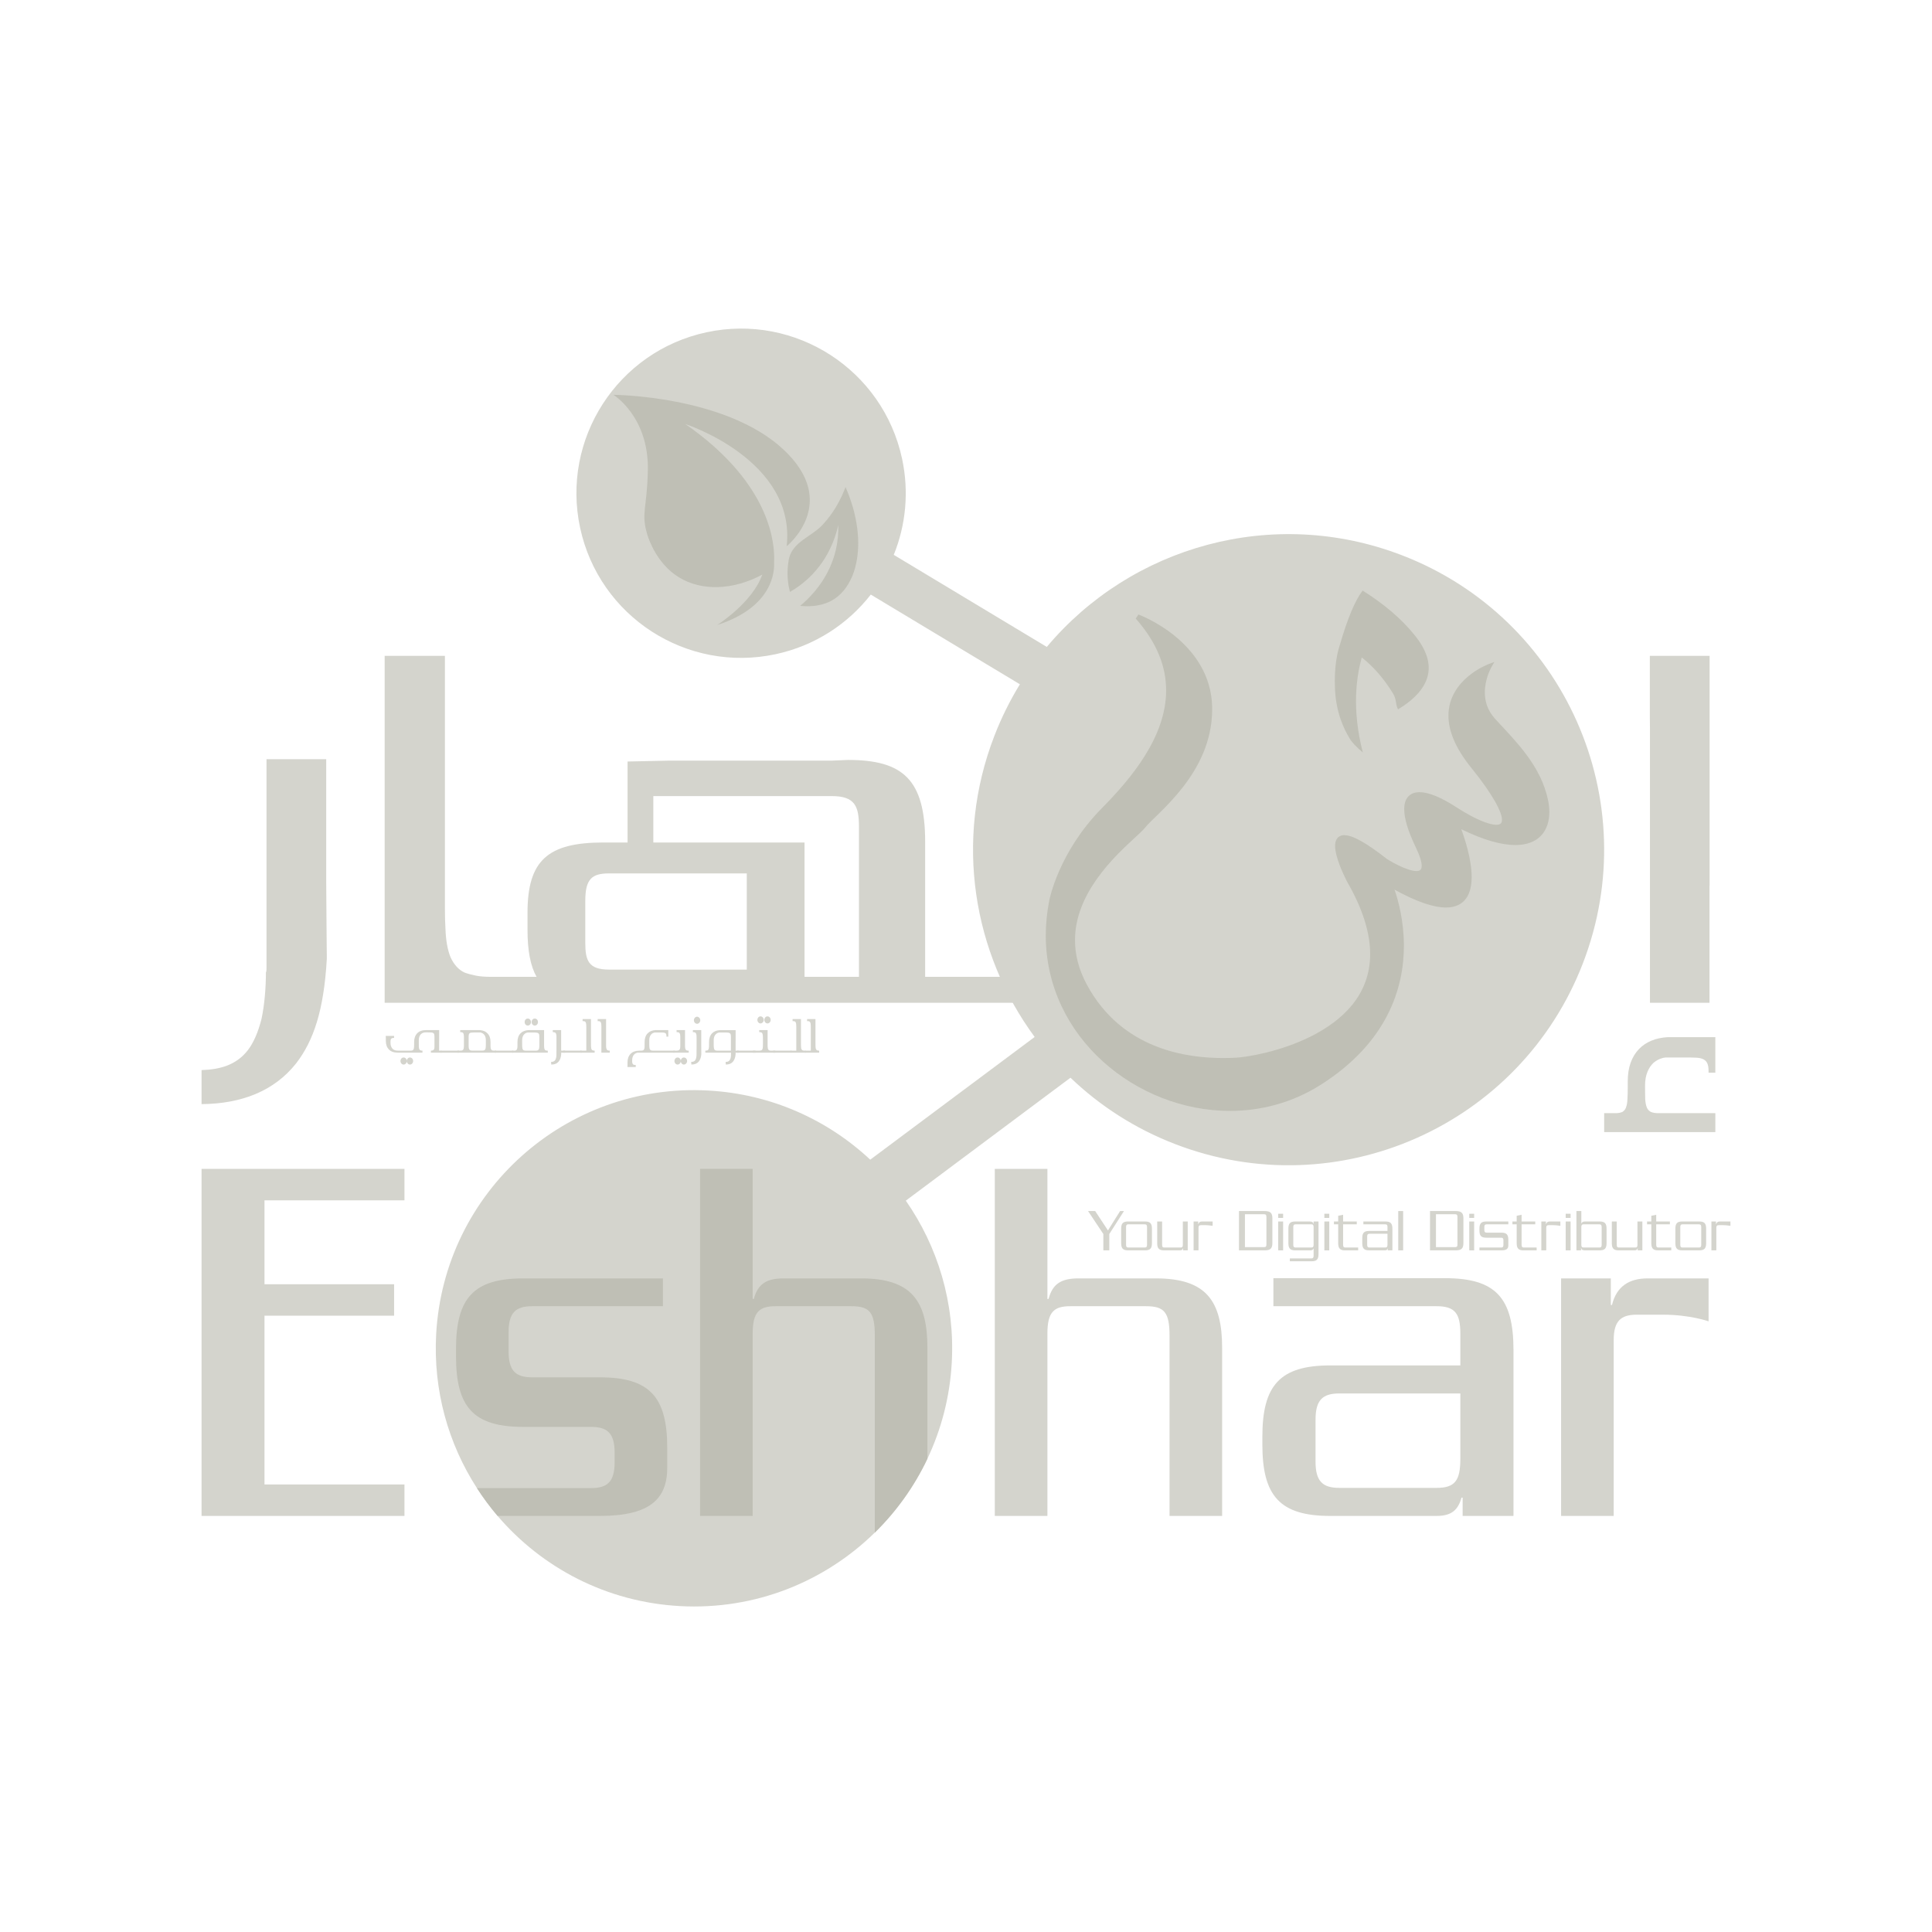 <?xml version="1.0" encoding="utf-8"?>
<!-- Generator: Adobe Illustrator 17.0.0, SVG Export Plug-In . SVG Version: 6.00 Build 0)  -->
<!DOCTYPE svg PUBLIC "-//W3C//DTD SVG 1.1//EN" "http://www.w3.org/Graphics/SVG/1.1/DTD/svg11.dtd">
<svg version="1.1" id="Layer_1" xmlns="http://www.w3.org/2000/svg" xmlns:xlink="http://www.w3.org/1999/xlink" x="0px" y="0px"
	 width="1000px" height="1000px" viewBox="0 0 1000 1000" enable-background="new 0 0 1000 1000" xml:space="preserve">
<g>
	<g>
		<g>
			<path fill="#D4D4CD" d="M569.588,505.61H478.86v-69.904c0-32.469-11.757-42.361-39.975-42.361l-8.387,0.355h-84.001
				l-21.672,0.458v41.913h-12.49c-28.751,0-39.294,9.239-39.294,36.346v8.805c0,10.791,1.495,18.709,4.688,24.388h-17.988h-4.332
				h-1.439c-2.892,0-5.446-0.19-7.66-0.623c-2.225-0.436-4.19-0.969-5.916-1.609c-3.076-1.474-5.491-4.15-7.224-7.976
				c-1.553-3.84-2.394-8.731-2.598-14.708c-0.19-2.984-0.28-6.382-0.28-10.215c0-3.847,0-7.997,0-12.467v-118.55h-19.645h-11.549
				v25.509c0,3.725,0,7.935,0,12.627v15.353v65.061v61.037h11.549h43.058h0.844h0.862h4.332h2.457h311.994L569.588,505.61z
				 M386.535,501.861h-48.372h-13.337h-9.577c-10.559,0-12.307-4.605-12.307-13.853v-21.74c0-11.403,3.515-14.192,12.307-14.192
				h9.577h13.337h48.372V501.861z M444.594,505.61h-28.167v-69.539h-78.265v-24.022h92.319c12.099,0,14.113,5.299,14.113,15.893
				V505.61z"/>
			<path fill="#D4D4CD" d="M854.013,392.951v65.061v61.037h30.82v-60.66h0.062V339.462h-19.347h-11.535h-0.059v31.045
				c0.021,2.232,0.059,4.583,0.059,7.091V392.951z"/>
			<path fill="#D4D4CD" d="M867.206,536.825h-1.771h-2.169c-6.297,0.36-11.255,2.408-14.898,6.114
				c-3.889,4.079-5.847,9.618-5.847,16.669v2.765c0,1.297-0.014,2.505-0.041,3.629c-0.028,1.097-0.073,2.086-0.128,2.948
				c-0.042,1.733-0.308,3.145-0.744,4.259c-0.294,0.92-0.896,1.692-1.837,2.315c-0.457,0.187-0.941,0.336-1.519,0.46
				c-0.553,0.114-1.221,0.184-2.007,0.184h-5.934v9.802h5.114h23.074h29.36v-9.802h-29.52c-1.512,0-2.789-0.211-3.854-0.644
				c-1-0.55-1.706-1.329-2.093-2.315c-0.436-1.045-0.716-2.47-0.83-4.259c0-0.862-0.021-1.851-0.056-2.948
				c-0.028-1.125-0.028-2.332-0.028-3.629v-0.394c0-2.837,0.422-5.245,1.263-7.21c0.709-1.799,1.744-3.335,3.076-4.629
				c1.398-1.176,2.879-1.993,4.453-2.412c0.28-0.118,0.553-0.197,0.861-0.232c0.318-0.021,0.599-0.076,0.893-0.125h5.771h4.086
				c1.18,0,2.245,0,3.256,0c1.014,0,1.91,0.021,2.685,0.083c1.571,0.055,2.847,0.336,3.861,0.827c0.934,0.491,1.605,1.18,2,2.045
				c0.45,0.983,0.667,2.311,0.667,3.993v0.913h3.508v-7.861v-7.21v-3.335H867.206z"/>
			<polygon fill="#D4D4CD" points="104.323,784.642 209.35,784.642 209.35,768.356 136.898,768.356 136.898,680.996 
				203.987,680.996 203.987,664.727 136.898,664.727 136.898,621.293 209.35,621.293 209.35,605.011 104.323,605.011 			"/>
			<path fill="#D4D4CD" d="M598.339,661.697h-40.13c-8.93,0-13.397,2.816-15.479,10.635h-0.592v-67.321h-27.232v179.631h27.232
				v-94.464c0-11.272,3.567-14.088,11.902-14.088h39.103c9.529,0,12.21,3.131,12.21,15.334v93.218h27.226v-86.949
				C632.577,673.28,624.236,661.697,598.339,661.697z"/>
			<path fill="#D4D4CD" d="M834.355,675.467h-0.595v-13.77h-25.738v122.945h27.226V693.61c0-9.688,3.567-13.13,11.905-13.13h13.621
				c13.992,0,23.589,3.443,23.589,3.443v-22.226h-31.55C843.278,661.697,836.735,665.762,834.355,675.467z"/>
			<path fill="#D4D4CD" d="M747.966,661.586h-88.859v14.504h84.451c9.604,0,12.314,3.799,12.314,14.209v16.438h-67.356
				c-26.101,0-35.117,10.4-35.117,36.909v4.076c0,26.495,9.017,36.92,35.117,36.92h55.043c7.497,0,11.106-2.858,12.905-9.469h0.602
				v9.469h26.312V698.8C783.377,671.689,774.084,661.586,747.966,661.586z M755.872,754.981c0,11.349-2.709,15.14-12.314,15.14
				h-50.33c-8.698,0-12.307-3.474-12.307-13.57v-21.749c0-10.082,3.608-13.555,12.307-13.555h62.644V754.981z"/>
			<path fill="#D4D4CD" d="M153.256,550.422c9.044-11.722,14.351-27.378,15.894-53.96v-40.11c0,3.785-0.308,41.431-0.308,36.949
				c0-4.456,0-21.615,0-23.525v-76.819h-30.893c0,0,0,103.236,0,107.808c0,4.581-0.294,1.375-0.294,1.375
				c0,9.613-0.772,18.014-2.301,25.272c-1.737,6.819-4.038,12.134-6.937,15.988c-2.879,3.82-6.643,6.584-11.255,8.286
				c-3.546,1.308-7.844,2.041-12.839,2.201v17.603c10.48-0.076,19.818-1.813,28.011-5.252
				C140.697,562.714,147.675,557.459,153.256,550.422z"/>
		</g>
	</g>
	<path fill="#D4D4CD" d="M725.713,287.426c-66.872-25.772-140.279-4.579-183.89,47.417l-79.213-47.651
		c6.179-15.254,8.009-32.462,4.297-49.777c-9.878-46.005-55.181-75.302-101.204-65.43c-46.012,9.871-75.306,55.184-65.436,101.196
		c9.878,46.012,55.181,75.302,101.2,65.431c20.337-4.368,37.39-15.649,49.258-30.857l77.175,46.428
		c-5.152,8.397-9.625,17.374-13.289,26.902c-20.818,53.989-11.002,112.253,20.928,155.649l-85.098,63.512
		c-22.105-20.676-51.306-34.007-83.887-35.792c-73.702-4.062-136.719,52.403-140.791,126.09
		c-1.602,29.25,6.331,56.818,21.091,79.687c3.249,5.045,6.823,9.847,10.705,14.41c22.894,26.81,56.312,44.58,94.308,46.663
		c39.027,2.152,75.071-12.67,100.941-38.051c11.165-10.957,20.416-23.866,27.225-38.224c7.19-15.192,11.629-31.986,12.604-49.797
		c1.706-31.017-7.311-60.129-23.794-83.776l85.236-63.63c15.158,14.514,33.367,26.333,54.164,34.346
		c84.16,32.436,178.666-9.49,211.095-93.645C851.771,414.377,809.859,319.86,725.713,287.426z"/>
	<g>
		<path fill="#BFBFB5" d="M801.268,414.146c-3.723-17.818-16.372-30.076-27.45-42.13c-4.031-4.409-5.245-9.239-5.273-13.633
			c0-3.484,0.813-6.664,1.605-8.98c0.395-1.129,0.803-2.041,1.111-2.711c0.28-0.614,0.45-0.926,0.45-0.926l1.768-3.167l-3.356,1.296
			c-0.083,0.047-5.11,1.936-10.179,6.169c-5.055,4.226-10.234,10.895-10.234,20.353c0,7.392,3.186,16.308,11.694,26.839
			c11.577,14.322,16.106,23.314,16.012,27.106c-0.021,1.066-0.294,1.6-0.671,1.932c-0.401,0.341-1.111,0.609-2.27,0.609
			c-3.972,0.041-11.742-3.292-20.513-9.001c-8.065-5.216-14.441-7.849-19.209-7.871c-2.401,0-4.536,0.76-5.923,2.327
			c-1.412,1.578-2.01,3.804-2.01,6.48c0,4.801,1.951,11.329,5.968,19.699c2.232,4.6,3.097,7.771,3.069,9.634
			c0,1.234-0.315,1.794-0.695,2.104c-0.35,0.358-0.997,0.576-2.014,0.576c-2.446,0.028-6.376-1.474-9.528-3.05
			c-3.173-1.546-5.623-3.114-5.623-3.114c-11.452-8.924-17.918-12.315-22.163-12.4c-1.567-0.04-2.965,0.592-3.75,1.714
			c-0.799,1.095-1.031,2.443-1.045,3.84c0.062,5.712,4.041,14.161,5.56,17.214c0.349,0.706,0.568,1.149,0.568,1.149
			c8.587,14.858,12.026,27.277,12.026,37.633c-0.021,21.288-14.455,34.457-30.588,42.559c-16.033,8.082-33.657,10.826-38.844,11.058
			c-1.799,0.104-4.093,0.183-6.781,0.183c-17.652-0.014-52.122-3.868-70.467-38.072c-4.352-8.098-6.093-15.779-6.093-22.932
			c-0.017-11.949,4.934-22.634,11.231-31.578c1.609-2.268,3.301-4.423,5.006-6.474c8.494-10.096,17.489-16.941,20.143-20.304
			c2.695-3.453,11.414-10.516,19.348-20.697c7.961-10.191,15.265-23.698,15.265-40.432c0-0.393,0-0.772,0-1.144
			c-0.339-17.185-9.999-29.213-19.365-36.866c-9.428-7.652-18.704-11.028-18.766-11.085l-1.432,2.107
			c11.393,12.905,15.732,25.373,15.732,37.188c0.038,24.172-18.427,45.957-33.332,61.037c-22.492,22.847-27.142,47.616-27.17,47.768
			c-1.214,6.178-1.789,12.222-1.789,18.071c0.035,52.918,47.144,90.782,95.318,90.782c16.005,0,32.145-4.18,46.742-13.369
			c35.024-22.091,43.317-50.617,43.303-72.177c-0.035-13.177-3.048-23.785-4.851-28.974c11.898,6.537,20.392,9.226,26.592,9.234
			c4.906,0.049,8.473-1.825,10.539-4.806c2.09-2.994,2.778-6.863,2.792-10.969c-0.014-9.072-3.46-19.581-5.377-24.75
			c11.808,5.766,20.963,8.182,27.997,8.201c6.01,0,10.504-1.856,13.424-4.999c2.913-3.166,4.155-7.461,4.155-12.089
			C801.926,418.323,801.711,416.244,801.268,414.146z"/>
		<path fill="#BFBFB5" d="M698.671,382.384c1.162,1.938,3.418,4.318,6.722,7.084c-5.785-22.537-3.339-38.96-0.553-49.178
			c6.114,4.794,11.549,11.056,16.296,18.815c0.702,1.159,1.166,2.612,1.419,4.318c0.246,1.697,0.595,2.969,1.093,3.74
			c17.832-10.9,20.613-23.778,8.356-38.648c-6.615-8.205-15.531-15.815-26.714-22.842c-3.861,5.026-7.757,14.32-11.725,27.928
			c-1.142,3.325-3.138,10.951-2.574,23.138C691.557,368.948,695.581,377.343,698.671,382.384z"/>
		<path fill="#BFBFB5" d="M310.529,712.906h-35.066c-8.642,0-12.21-3.45-12.21-13.459v-9.906c0-10.013,3.567-13.452,12.21-13.452
			h67.671v-14.393h-72.286c-25.89,0-34.82,10.321-34.82,36.615v3.643c0,26.281,8.93,36.605,34.82,36.605h35.076
			c8.636,0,12.21,3.443,12.21,13.459v4.761c0,10.013-3.574,13.452-12.21,13.452h-59.07c3.249,5.045,6.823,9.847,10.705,14.41h52.97
			c25.907,0,34.837-8.777,34.837-25.042v-10.075C345.366,723.233,336.436,712.906,310.529,712.906z"/>
		<path fill="#BFBFB5" d="M445.795,661.697h-40.124c-8.937,0-13.407,2.816-15.486,10.635h-0.595v-67.321h-27.236v179.631h27.236
			v-94.464c0-11.272,3.57-14.088,11.905-14.088h39.096c9.535,0,12.217,3.131,12.217,15.334v101.83
			c11.165-10.957,20.416-23.866,27.225-38.224v-57.336C480.033,673.28,471.695,661.697,445.795,661.697z"/>
	</g>
	<g>
		<path fill="#BFBFB5" d="M431.973,309.948c-2.55,1.706-8.131,4.614-17.818,3.643c3.761-3.117,10.732-9.676,15.317-19.74
			c1.28-2.804,2.373-5.887,3.152-9.234c1.117-4.809,1.377-9.212,1.266-12.909c-1.021,4.673-3.449,13.007-9.67,21.207
			c-1.107,1.446-2.342,2.899-3.705,4.345c-4.037,4.233-8.207,7.157-11.652,9.119c-0.858-3.368-1.73-8.529-0.9-14.727
			c0.069-0.507,0.138-1.071,0.239-1.65c0.069-0.394,0.156-0.808,0.252-1.207c2.066-8.214,11.528-11.22,16.794-16.625
			c3.543-3.673,8.255-9.584,11.961-18.922c0.156-0.372,0.304-0.737,0.443-1.13c0.751,1.713,1.439,3.422,2.045,5.107
			c5.363,14.692,5.722,28.599,2.225,38.89C439.847,302.146,436.464,306.948,431.973,309.948z"/>
		<path fill="#BFBFB5" d="M354.732,219.48c41.168,28.603,45.929,57.644,45.991,69.174c0,1.01-0.021,1.875-0.062,2.604
			c0.232,3.91-0.183,22.811-29.405,32.22c0.536-0.353,18.289-11.713,23.295-26.063c-14.825,8.018-31.374,8.769-43.372,1.258
			c-11.133-6.977-15.261-19.187-16.078-21.794c-0.028-0.082-0.055-0.168-0.076-0.244c-3.335-11.189-0.114-13.268,0.301-33.152
			c0.592-27.871-17.811-39.132-17.811-39.132s57.717,0.313,87.779,28.111c30.028,27.787,1.889,50.259,1.889,50.259
			C412.117,238.111,354.732,219.48,354.732,219.48z"/>
	</g>
</g>
<g>
	<g>
		<path fill="#D4D4CD" d="M574.175,638.723v8.456h-3.083v-8.456l-7.92-11.888h3.688l6.618,10.04l6.286-10.04h1.993L574.175,638.723z
			"/>
		<path fill="#D4D4CD" d="M592.706,647.179h-8.854c-2.63,0-3.536-1.052-3.536-3.723v-7.501c0-2.671,0.907-3.716,3.536-3.716h8.854
			c2.63,0,3.536,1.045,3.536,3.716v7.501C596.242,646.127,595.336,647.179,592.706,647.179z M593.702,635.067
			c0-1.017-0.36-1.367-1.239-1.367h-8.369c-0.875,0-1.239,0.35-1.239,1.367v9.283c0,1.017,0.363,1.367,1.239,1.367h8.369
			c0.879,0,1.239-0.349,1.239-1.367V635.067z"/>
		<path fill="#D4D4CD" d="M612.355,647.179v-1.083h-0.062c-0.149,0.668-0.574,1.083-1.509,1.083h-8.342
			c-2.63,0-3.477-1.176-3.477-3.657V632.24h2.54v11.916c0,1.242,0.273,1.56,1.239,1.56h8.279c0.848,0,1.211-0.287,1.211-1.429
			V632.24h2.536v14.94H612.355z"/>
		<path fill="#D4D4CD" d="M624.087,634.143h-2.539c-0.844,0-1.207,0.353-1.207,1.336v11.701h-2.54v-14.94h2.387v1.398h0.062
			c0.242-0.986,0.907-1.398,1.872-1.398h5.532v2.256C627.654,634.495,625.509,634.143,624.087,634.143z"/>
		<path fill="#D4D4CD" d="M654.526,647.179h-13.234v-20.344h13.234c2.961,0,4.052,0.952,4.052,3.75v12.809
			C658.578,646.321,657.429,647.179,654.526,647.179z M655.495,629.949c0-1.176-0.363-1.46-1.27-1.46h-9.85v17.036h9.85
			c1.087,0,1.27-0.478,1.27-1.432V629.949z"/>
		<path fill="#D4D4CD" d="M661.605,630.392v-2.159h2.54v2.159H661.605z M661.605,647.179v-14.94h2.54v14.94H661.605z"/>
		<path fill="#D4D4CD" d="M678.922,652.836h-11.303v-1.464h11.061c0.875,0,1.239-0.349,1.239-1.366v-3.782h-0.059
			c-0.304,0.637-0.605,0.955-1.543,0.955H670.4c-2.63,0-3.536-1.052-3.536-3.723v-7.501c0-2.671,0.907-3.716,3.536-3.716h7.494
			c1.149,0,1.844,0.38,1.965,1.301h0.059v-1.301h2.54v16.877C682.458,651.788,681.551,652.836,678.922,652.836z M679.918,635.067
			c0-1.017-0.363-1.367-1.239-1.367h-8.037c-0.875,0-1.239,0.35-1.239,1.367v9.283c0,1.017,0.364,1.367,1.239,1.367h8.037
			c0.875,0,1.239-0.349,1.239-1.367V635.067z"/>
		<path fill="#D4D4CD" d="M685.485,630.392v-2.159h2.54v2.159H685.485z M685.485,647.179v-14.94h2.54v14.94H685.485z"/>
		<path fill="#D4D4CD" d="M696.128,647.179c-2.36,0-3.477-0.892-3.477-3.657V633.7h-2.204v-1.46h2.204v-2.958l2.54-0.509v3.467
			h7.072v1.46h-7.072v10.615c0,1.114,0.422,1.401,1.208,1.401h6.587v1.464H696.128z"/>
		<path fill="#D4D4CD" d="M718.281,647.179v-0.955h-0.059c-0.183,0.668-0.543,0.955-1.301,0.955h-8.279
			c-2.63,0-3.536-1.052-3.536-3.723v-2.605c0-2.668,0.906-3.719,3.536-3.719h9.518v-2c0-1.052-0.27-1.432-1.239-1.432H705.68v-1.46
			h11.452c2.63,0,3.567,1.017,3.567,3.75v11.189H718.281z M718.159,638.596h-9.276c-0.875,0-1.239,0.349-1.239,1.366v4.387
			c0,1.017,0.363,1.367,1.239,1.367h8.037c0.969,0,1.239-0.384,1.239-1.526V638.596z"/>
		<path fill="#D4D4CD" d="M723.726,647.179v-20.344h2.539v20.344H723.726z"/>
		<path fill="#D4D4CD" d="M753.409,647.179h-13.234v-20.344h13.234c2.961,0,4.051,0.952,4.051,3.75v12.809
			C757.46,646.321,756.311,647.179,753.409,647.179z M754.377,629.949c0-1.176-0.363-1.46-1.27-1.46h-9.85v17.036h9.85
			c1.086,0,1.27-0.478,1.27-1.432V629.949z"/>
		<path fill="#D4D4CD" d="M760.487,630.392v-2.159h2.539v2.159H760.487z M760.487,647.179v-14.94h2.539v14.94H760.487z"/>
		<path fill="#D4D4CD" d="M777.174,647.179H765.75v-1.464h11.182c0.875,0,1.239-0.349,1.239-1.367v-2.353
			c0-1.017-0.363-1.367-1.239-1.367h-7.646c-2.63,0-3.536-1.048-3.536-3.719v-0.955c0-2.671,0.906-3.716,3.536-3.716h11.424v1.46
			h-11.182c-0.875,0-1.239,0.35-1.239,1.367v1.588c0,1.017,0.363,1.37,1.239,1.37h7.646c2.63,0,3.536,1.045,3.536,3.716v2.892
			C780.71,646.287,779.804,647.179,777.174,647.179z"/>
		<path fill="#D4D4CD" d="M788.512,647.179c-2.36,0-3.477-0.892-3.477-3.657V633.7h-2.204v-1.46h2.204v-2.958l2.54-0.509v3.467
			h7.072v1.46h-7.072v10.615c0,1.114,0.422,1.401,1.207,1.401h6.588v1.464H788.512z"/>
		<path fill="#D4D4CD" d="M804.078,634.143h-2.539c-0.844,0-1.207,0.353-1.207,1.336v11.701h-2.54v-14.94h2.387v1.398h0.062
			c0.242-0.986,0.907-1.398,1.872-1.398h5.532v2.256C807.645,634.495,805.5,634.143,804.078,634.143z"/>
		<path fill="#D4D4CD" d="M810.399,630.392v-2.159h2.539v2.159H810.399z M810.399,647.179v-14.94h2.539v14.94H810.399z"/>
		<path fill="#D4D4CD" d="M828.016,647.179h-7.705c-1.059,0-1.813-0.287-1.903-1.305h-0.062v1.305h-2.388v-20.344h2.539v6.421h0.062
			c0.211-0.671,0.907-1.017,1.813-1.017h7.643c2.63,0,3.536,1.045,3.536,3.716v7.501
			C831.552,646.127,830.646,647.179,828.016,647.179z M829.016,635.067c0-1.017-0.363-1.367-1.239-1.367h-8.041
			c-0.875,0-1.239,0.35-1.239,1.367v9.283c0,1.017,0.364,1.367,1.239,1.367h8.041c0.875,0,1.239-0.349,1.239-1.367V635.067z"/>
		<path fill="#D4D4CD" d="M847.668,647.179v-1.083h-0.062c-0.148,0.668-0.574,1.083-1.508,1.083h-8.342
			c-2.629,0-3.477-1.176-3.477-3.657V632.24h2.539v11.916c0,1.242,0.273,1.56,1.239,1.56h8.279c0.848,0,1.211-0.287,1.211-1.429
			V632.24h2.536v14.94H847.668z"/>
		<path fill="#D4D4CD" d="M858.193,647.179c-2.359,0-3.477-0.892-3.477-3.657V633.7h-2.204v-1.46h2.204v-2.958l2.539-0.509v3.467
			h7.072v1.46h-7.072v10.615c0,1.114,0.422,1.401,1.207,1.401h6.588v1.464H858.193z"/>
		<path fill="#D4D4CD" d="M879.561,647.179h-8.854c-2.63,0-3.536-1.052-3.536-3.723v-7.501c0-2.671,0.907-3.716,3.536-3.716h8.854
			c2.629,0,3.536,1.045,3.536,3.716v7.501C883.097,646.127,882.19,647.179,879.561,647.179z M880.557,635.067
			c0-1.017-0.36-1.367-1.239-1.367h-8.369c-0.875,0-1.239,0.35-1.239,1.367v9.283c0,1.017,0.363,1.367,1.239,1.367h8.369
			c0.879,0,1.239-0.349,1.239-1.367V635.067z"/>
		<path fill="#D4D4CD" d="M892.11,634.143h-2.54c-0.844,0-1.207,0.353-1.207,1.336v11.701h-2.54v-14.94h2.387v1.398h0.062
			c0.242-0.986,0.906-1.398,1.872-1.398h5.532v2.256C895.677,634.495,893.531,634.143,892.11,634.143z"/>
	</g>
</g>
<g>
	<g>
		<path fill="#D4D4CD" d="M228.51,543.81v1.048h-1.221h-1.74h-2.169h-0.339h-0.069l0.069-0.024v-1.024
			c0.467,0,0.827-0.059,1.083-0.177c0.256-0.131,0.446-0.339,0.568-0.622c0.059-0.135,0.1-0.284,0.124-0.453
			c0.021-0.166,0.038-0.349,0.056-0.55v-1.924v-2.18c0-0.367,0-0.695,0-0.986c0-0.294-0.007-0.553-0.024-0.789
			c-0.014-0.114-0.021-0.225-0.021-0.325s-0.017-0.19-0.045-0.273c-0.031-0.166-0.062-0.283-0.09-0.353
			c-0.121-0.266-0.311-0.457-0.568-0.574c-0.27-0.131-0.616-0.201-1.038-0.201c-0.211-0.014-0.45-0.028-0.713-0.035
			c-0.263-0.01-0.564-0.014-0.893-0.014h-1.017c-0.228-0.017-0.45-0.007-0.668,0.024c-0.218,0.035-0.432,0.083-0.643,0.149
			c-0.439,0.118-0.837,0.343-1.201,0.678c-0.346,0.315-0.622,0.723-0.834,1.225c-0.228,0.533-0.339,1.183-0.339,1.951v1.702
			c0,0.349,0.004,0.675,0.01,0.976c0.007,0.298,0.01,0.567,0.01,0.799c0.031,0.484,0.107,0.868,0.229,1.152
			c0.118,0.298,0.308,0.505,0.564,0.622c0.256,0.118,0.616,0.177,1.086,0.177v1.048h-6.241h-6.058h-0.474h-0.09v-0.024
			c-1.962,0-3.467-0.54-4.522-1.626c-1.055-1.1-1.585-2.602-1.585-4.501v-0.751c0-0.349-0.004-0.675-0.01-0.976
			c-0.007-0.301-0.017-0.567-0.035-0.799h1.495h1.017h1.806v1.048h-0.225c-0.436,0-0.754,0.059-0.948,0.176
			c-0.242,0.131-0.415,0.343-0.522,0.626c-0.028,0.1-0.056,0.214-0.08,0.349c-0.021,0.131-0.049,0.277-0.076,0.425v0.952
			c0,0.782,0.111,1.432,0.339,1.951c0.104,0.266,0.229,0.498,0.37,0.699c0.145,0.201,0.298,0.384,0.464,0.55
			c0.377,0.315,0.778,0.533,1.2,0.65c0.405,0.149,0.844,0.208,1.312,0.176v0.024h6.985c0.36-0.035,0.633-0.094,0.813-0.177
			c0.211-0.118,0.377-0.325,0.498-0.622c0.118-0.301,0.187-0.685,0.201-1.152c0.017-0.232,0.028-0.502,0.035-0.799
			c0.007-0.301,0.01-0.626,0.01-0.976v-0.754c0-1.899,0.529-3.401,1.585-4.501c1.055-1.1,2.591-1.65,4.612-1.65h0.588h0.723h3.934
			h1.515v5.854h-0.024v4.778H228.51z M208.911,547.363c0.436,0,0.827,0.173,1.176,0.522c0.315,0.384,0.474,0.82,0.474,1.301
			c0,0.502-0.159,0.927-0.474,1.277c-0.332,0.367-0.727,0.55-1.176,0.55c-0.453,0-0.837-0.184-1.152-0.55
			c-0.318-0.35-0.478-0.775-0.478-1.277c0-0.481,0.159-0.917,0.478-1.301C208.073,547.536,208.457,547.363,208.911,547.363z
			 M212.187,547.363c0.439,0,0.83,0.173,1.176,0.522c0.315,0.384,0.474,0.82,0.474,1.301c0,0.502-0.159,0.927-0.474,1.277
			c-0.332,0.367-0.723,0.55-1.176,0.55c-0.45,0-0.837-0.184-1.152-0.55c-0.315-0.35-0.474-0.775-0.474-1.277
			c0-0.481,0.159-0.917,0.474-1.301C211.35,547.536,211.737,547.363,212.187,547.363z"/>
		<path fill="#D4D4CD" d="M237.554,544.858h-9.473v-1.048h9.473V544.858z"/>
		<path fill="#D4D4CD" d="M256.788,543.786v1.073h-0.973h-3.276h-2.961h-5.11h-6.262h-0.972h-0.384v-1.073h0.384h1.221
			c0.422,0,0.74-0.059,0.952-0.176c0.225-0.118,0.391-0.325,0.495-0.626c0.107-0.266,0.177-0.64,0.204-1.125
			c0.017-0.232,0.024-0.502,0.024-0.799c0-0.301,0-0.637,0-1.003v-2.65c0-0.235,0-0.457,0-0.664c0-0.208-0.007-0.394-0.024-0.56
			c-0.028-0.502-0.097-0.886-0.204-1.152c-0.103-0.301-0.27-0.508-0.495-0.626c-0.211-0.118-0.536-0.173-0.972-0.173h-0.229v-1.052
			h1.924h1.515h0.928h1.92h2.737h0.45h0.612c1.716,0.1,3.051,0.65,4,1.65c1.069,1.069,1.605,2.56,1.605,4.48v0.748
			c0,0.367,0,0.702,0,1.003c0,0.298,0.007,0.567,0.024,0.799c0.014,0.484,0.079,0.858,0.201,1.125
			c0.107,0.283,0.28,0.491,0.523,0.626c0.194,0.118,0.505,0.176,0.927,0.176H256.788z M249.601,543.786
			c0.45,0,0.806-0.059,1.062-0.176c0.27-0.135,0.46-0.343,0.564-0.626c0.104-0.266,0.173-0.64,0.204-1.125
			c0.014-0.232,0.024-0.502,0.035-0.799c0.007-0.301,0.01-0.637,0.01-1.003v-1.675c0-0.768-0.114-1.419-0.339-1.951
			c-0.197-0.484-0.484-0.9-0.858-1.252c-0.349-0.298-0.74-0.515-1.176-0.65c-0.076-0.031-0.156-0.055-0.239-0.073
			c-0.083-0.017-0.169-0.034-0.259-0.052h-1.56h-1.083c-0.332,0-0.63,0.007-0.893,0.014c-0.266,0.007-0.502,0.021-0.712,0.038
			c-0.422,0-0.768,0.066-1.042,0.197c-0.256,0.118-0.443,0.311-0.564,0.578c-0.031,0.065-0.062,0.183-0.09,0.349
			c-0.031,0.083-0.045,0.176-0.045,0.277c0,0.097-0.011,0.208-0.024,0.325c-0.014,0.184-0.021,0.391-0.021,0.623
			c0,0.235,0,0.484,0,0.751v2.502v0.401c0,0.266,0,0.519,0,0.751c0,0.232,0.007,0.45,0.021,0.65
			c0.014,0.484,0.083,0.858,0.204,1.125c0.135,0.301,0.332,0.508,0.588,0.626c0.225,0.118,0.571,0.176,1.038,0.176H249.601z"/>
		<path fill="#D4D4CD" d="M265.676,544.858h-9.473v-1.048h9.473V544.858z"/>
		<path fill="#D4D4CD" d="M283.536,543.81v1.048h-3.142h-3.121h-5.11h-6.238h-0.858v-1.048h1.107c0.422,0,0.73-0.059,0.927-0.177
			c0.239-0.131,0.412-0.339,0.519-0.622c0.104-0.27,0.173-0.651,0.204-1.152c0.014-0.232,0.021-0.495,0.021-0.789
			c0-0.291,0-0.619,0-0.986v-0.754c0-1.917,0.536-3.418,1.606-4.501c0.467-0.481,1.038-0.862,1.706-1.138
			c0.671-0.273,1.436-0.446,2.298-0.512h0.588h0.474h2.733h2.851h1.512v6.906c0,0.367,0,0.695,0,0.986
			c0,0.294,0.01,0.557,0.024,0.789c0.031,0.502,0.097,0.882,0.204,1.152c0.104,0.298,0.27,0.505,0.498,0.622
			c0.211,0.118,0.533,0.177,0.972,0.177H283.536z M277.318,543.81c0.467,0,0.813-0.059,1.041-0.177
			c0.256-0.118,0.45-0.325,0.585-0.622c0.107-0.27,0.173-0.651,0.204-1.152c0.017-0.232,0.024-0.495,0.024-0.789
			c0-0.291,0-0.619,0-0.986v-2.104c0-0.283,0-0.54,0-0.775c0-0.235-0.007-0.45-0.024-0.65v-0.049v-0.325
			c-0.014-0.1-0.024-0.201-0.035-0.301c-0.007-0.1-0.017-0.19-0.031-0.277c-0.017-0.066-0.028-0.131-0.034-0.197
			c-0.007-0.069-0.028-0.118-0.056-0.152c-0.121-0.266-0.311-0.457-0.567-0.574c-0.242-0.118-0.588-0.194-1.038-0.225
			c-0.211-0.017-0.453-0.024-0.727-0.024c-0.27,0-0.564,0-0.879,0h-1.087h-1.56c-0.211,0.031-0.377,0.066-0.498,0.097
			c-0.45,0.135-0.844,0.36-1.173,0.678c-0.363,0.298-0.65,0.716-0.861,1.249c-0.225,0.536-0.339,1.187-0.339,1.951v1.678
			c0,0.367,0.003,0.695,0.014,0.986c0.007,0.294,0.017,0.557,0.031,0.789c0.031,0.502,0.1,0.882,0.204,1.152
			c0.107,0.283,0.294,0.491,0.567,0.622c0.256,0.118,0.609,0.177,1.062,0.177H277.318z M273.18,530.825
			c-0.45,0-0.837-0.173-1.152-0.526c-0.315-0.35-0.474-0.775-0.474-1.273c0-0.519,0.159-0.952,0.474-1.301
			c0.315-0.353,0.703-0.526,1.152-0.526c0.453,0,0.837,0.173,1.152,0.526c0.332,0.349,0.498,0.782,0.498,1.301
			c0,0.498-0.166,0.924-0.498,1.273C274.017,530.652,273.633,530.825,273.18,530.825z M276.799,530.825
			c-0.453,0-0.837-0.173-1.156-0.526c-0.315-0.35-0.474-0.775-0.474-1.273c0-0.519,0.159-0.952,0.474-1.301
			c0.318-0.353,0.703-0.526,1.156-0.526c0.467,0,0.858,0.173,1.173,0.526c0.319,0.349,0.478,0.782,0.478,1.301
			c0,0.498-0.159,0.924-0.478,1.273C277.657,530.652,277.266,530.825,276.799,530.825z"/>
		<path fill="#D4D4CD" d="M292.441,544.858h-1.968v0.827c-0.059,0.751-0.187,1.436-0.384,2.052
			c-0.194,0.616-0.481,1.159-0.858,1.626c-0.858,1.1-2.155,1.651-3.889,1.651l-0.114-1.374c0.467,0,0.862-0.062,1.176-0.176
			c0.364-0.135,0.658-0.35,0.882-0.651c0.225-0.301,0.408-0.716,0.543-1.253c0.076-0.266,0.124-0.564,0.145-0.9
			c0.024-0.336,0.035-0.692,0.035-1.076v-1.55c0-0.017,0.007-0.024,0.024-0.024v-3.927v-2.104c0-0.367,0-0.699,0-1
			c0-0.301-0.01-0.567-0.024-0.799c-0.031-0.467-0.097-0.844-0.204-1.128c-0.104-0.284-0.277-0.491-0.519-0.623
			c-0.242-0.135-0.564-0.201-0.972-0.201h-0.204v-1.052h4.342v6.906c0,0.131,0,0.349,0,0.65c0,0.298,0,0.63,0,0.986
			c0,0.36,0.004,0.727,0.01,1.1c0.007,0.377,0.011,0.706,0.011,0.99h1.968V544.858z"/>
		<path fill="#D4D4CD" d="M300.987,544.858h-9.473v-1.048h9.473V544.858z"/>
		<path fill="#D4D4CD" d="M306.706,543.633c0.256,0.118,0.619,0.177,1.086,0.177v1.048h-2.148h-2.169h-3.006v-1.048h3.006v-3.726
			v-6.605v-1.228c0-0.35-0.004-0.675-0.014-0.976c-0.007-0.298-0.017-0.564-0.031-0.799c-0.017-0.433-0.076-0.817-0.184-1.152
			c-0.121-0.284-0.294-0.491-0.519-0.623c-0.211-0.118-0.536-0.176-0.972-0.176h-0.204v-1.048h1.924h0.903h1.515v12.608
			c0,0.367,0.004,0.695,0.01,0.986c0.007,0.294,0.021,0.557,0.035,0.789c0.031,0.502,0.097,0.882,0.204,1.152
			C306.246,543.294,306.436,543.502,306.706,543.633z"/>
		<path fill="#D4D4CD" d="M314.525,543.633c0.225,0.118,0.588,0.177,1.087,0.177v1.048h-4.342v-4.775v-6.629v-1.204
			c0-0.367,0-0.695,0-0.986c0-0.294-0.007-0.553-0.024-0.789c-0.028-0.502-0.097-0.882-0.201-1.152
			c-0.107-0.298-0.273-0.505-0.498-0.623c-0.211-0.118-0.536-0.176-0.972-0.176h-0.225v-1.048h1.92h0.927h1.515v12.608
			c0,0.349,0,0.675,0,0.976c0,0.298,0.007,0.567,0.021,0.799c0.031,0.484,0.107,0.868,0.228,1.152
			C314.065,543.308,314.256,543.516,314.525,543.633z"/>
		<path fill="#D4D4CD" d="M349.138,543.81v1.048h-11.169h-6.238h-1.695c-0.184,0.034-0.332,0.069-0.453,0.103
			c-0.436,0.132-0.83,0.35-1.176,0.65c-0.332,0.298-0.616,0.713-0.858,1.249c-0.225,0.533-0.339,1.183-0.339,1.951v0.851
			c0.031,0.149,0.055,0.291,0.08,0.425c0.021,0.131,0.048,0.249,0.079,0.349c0.121,0.284,0.294,0.491,0.519,0.626
			c0.256,0.114,0.581,0.173,0.972,0.173h0.204v1.052h-1.809h-1.017h-1.47c0.017-0.235,0.024-0.467,0.024-0.699
			c0-0.235,0-0.536,0-0.903v-0.751c0-1.899,0.533-3.394,1.605-4.477c0.979-1.034,2.418-1.578,4.318-1.626l0.045-0.024h0.249h0.45
			h0.523c0.377,0,0.685-0.059,0.927-0.177c0.239-0.166,0.412-0.373,0.519-0.622c0.121-0.301,0.187-0.685,0.204-1.152
			c0-0.232,0.004-0.502,0.01-0.799c0.007-0.301,0.011-0.626,0.011-0.976v-0.754c0-1.899,0.529-3.401,1.584-4.501
			c0.979-1,2.318-1.55,4.024-1.65h0.588h0.474h5.584v0.9v0.353v2.124h-0.951v-0.249c0-0.484-0.052-0.844-0.159-1.076
			c-0.104-0.253-0.291-0.433-0.564-0.55c-0.27-0.135-0.619-0.208-1.038-0.225c-0.211-0.017-0.453-0.024-0.727-0.024
			c-0.27,0-0.564,0-0.879,0h-1.111h-1.536c-0.211,0.031-0.377,0.066-0.498,0.097c-0.436,0.135-0.827,0.353-1.173,0.65
			c-0.363,0.336-0.65,0.751-0.861,1.252c-0.225,0.533-0.339,1.183-0.339,1.951v1.702c0,0.349,0.004,0.675,0.014,0.976
			c0.007,0.298,0.017,0.567,0.031,0.799c0.017,0.467,0.083,0.851,0.204,1.152c0.107,0.249,0.294,0.457,0.567,0.622
			c0.284,0.118,0.64,0.177,1.063,0.177H349.138z"/>
		<path fill="#D4D4CD" d="M356.483,543.81v1.048h-2.079h-4.183h-1.626v-1.048h1.671c0.229,0,0.425-0.017,0.599-0.052
			c0.173-0.031,0.322-0.073,0.443-0.125c0.242-0.118,0.436-0.325,0.588-0.622c0.121-0.301,0.187-0.685,0.204-1.152
			c0.014-0.232,0.021-0.502,0.021-0.799c0-0.301,0-0.626,0-0.976v-2.104c0-0.367,0-0.699,0-1c0-0.301-0.007-0.567-0.021-0.799
			c-0.017-0.467-0.083-0.851-0.204-1.152c-0.121-0.283-0.287-0.484-0.498-0.598c-0.242-0.135-0.564-0.201-0.973-0.201H350.2v-1.052
			h4.363v6.906c0,0.349,0,0.675,0,0.976c0,0.298,0.007,0.567,0.021,0.799c0.017,0.467,0.083,0.851,0.204,1.152
			c0.121,0.298,0.287,0.505,0.498,0.622c0.211,0.118,0.533,0.177,0.972,0.177H356.483z M350.718,547.363
			c0.436,0,0.83,0.173,1.177,0.522c0.315,0.384,0.474,0.82,0.474,1.301c0,0.502-0.159,0.927-0.474,1.277
			c-0.332,0.367-0.723,0.55-1.177,0.55c-0.453,0-0.837-0.184-1.152-0.55c-0.319-0.35-0.474-0.775-0.474-1.277
			c0-0.481,0.156-0.917,0.474-1.301C349.881,547.536,350.265,547.363,350.718,547.363z M353.995,547.363
			c0.453,0,0.837,0.173,1.155,0.522c0.329,0.367,0.495,0.803,0.495,1.301c0,0.502-0.166,0.927-0.495,1.277
			c-0.318,0.367-0.702,0.55-1.155,0.55c-0.45,0-0.834-0.184-1.152-0.55c-0.315-0.35-0.474-0.775-0.474-1.277
			c0-0.481,0.159-0.917,0.474-1.301C353.161,547.536,353.545,547.363,353.995,547.363z"/>
		<path fill="#D4D4CD" d="M362.994,545.685c-0.121,1.533-0.536,2.761-1.242,3.678c-0.439,0.55-0.986,0.962-1.64,1.239
			c-0.657,0.277-1.405,0.412-2.249,0.412l-0.114-1.374c0.467,0,0.858-0.062,1.177-0.176c0.36-0.135,0.654-0.35,0.882-0.651
			c0.225-0.301,0.405-0.716,0.54-1.253c0.121-0.564,0.184-1.225,0.184-1.975v-1.55v-0.024c0-0.183,0.004-0.464,0.01-0.841
			c0.007-0.374,0.01-0.761,0.01-1.162c0-0.401,0-0.779,0-1.138c0-0.356,0-0.619,0-0.785v-2.104c0-0.367-0.003-0.699-0.01-1
			c-0.007-0.301-0.01-0.567-0.01-0.799c-0.031-0.467-0.1-0.844-0.204-1.128c-0.107-0.284-0.28-0.491-0.519-0.623
			c-0.242-0.135-0.568-0.201-0.972-0.201h-0.204v-1.052h4.339v6.906c0,0.149,0,0.398,0,0.747c0,0.353,0,0.734,0,1.152
			c0,0.419,0.003,0.827,0.014,1.225c0.007,0.401,0.01,0.727,0.01,0.976V545.685z M360.8,529.901c-0.453,0-0.837-0.176-1.152-0.526
			c-0.319-0.349-0.474-0.785-0.474-1.301c0-0.502,0.156-0.924,0.474-1.276c0.332-0.367,0.716-0.55,1.152-0.55
			c0.436,0,0.82,0.184,1.152,0.55c0.332,0.353,0.499,0.775,0.499,1.276c0,0.516-0.166,0.952-0.499,1.301
			C361.638,529.725,361.254,529.901,360.8,529.901z"/>
		<path fill="#D4D4CD" d="M382.3,543.81v1.048h-1.56v0.827c-0.059,0.751-0.187,1.436-0.384,2.052
			c-0.197,0.616-0.481,1.159-0.858,1.626c-0.862,1.1-2.135,1.651-3.823,1.651l-0.09-1.374c0.211,0.014,0.415,0.007,0.613-0.028
			c0.193-0.034,0.384-0.083,0.564-0.148c0.346-0.101,0.633-0.319,0.858-0.651c0.242-0.284,0.433-0.703,0.568-1.253
			c0.059-0.266,0.104-0.56,0.135-0.886c0.031-0.325,0.045-0.688,0.045-1.09v-0.726h-1.945h-5.11h-3.366h-2.872v-0.976l0.204-0.073
			c0.436,0,0.761-0.059,0.972-0.177c0.239-0.131,0.412-0.339,0.519-0.622c0.104-0.27,0.173-0.651,0.204-1.152
			c0-0.232,0.004-0.495,0.011-0.789c0.007-0.291,0.01-0.619,0.01-0.986v-0.754c0-1.899,0.529-3.401,1.585-4.501
			c0.948-0.982,2.283-1.526,4-1.626h0.024h0.588h0.474h2.737h2.847h1.515v5.83h-0.024v4.778H382.3z M378.321,543.81v-3.726v-2.104
			c0-0.367,0-0.695,0-0.99c0-0.291-0.007-0.553-0.024-0.785c-0.028-0.218-0.052-0.419-0.066-0.602
			c-0.031-0.166-0.062-0.28-0.09-0.349c-0.121-0.266-0.311-0.457-0.568-0.574c-0.27-0.135-0.616-0.208-1.038-0.225
			c-0.211-0.017-0.453-0.024-0.723-0.024c-0.273,0-0.568,0-0.883,0h-1.107h-1.539c-0.211,0.031-0.377,0.066-0.495,0.097
			c-0.211,0.083-0.419,0.176-0.623,0.277c-0.204,0.1-0.387,0.235-0.553,0.401c-0.363,0.298-0.65,0.716-0.858,1.249
			c-0.228,0.536-0.339,1.187-0.339,1.951v1.678c0,0.367,0.004,0.695,0.01,0.986c0.007,0.294,0.017,0.557,0.035,0.789
			c0.028,0.502,0.097,0.882,0.201,1.152c0.107,0.283,0.294,0.491,0.568,0.622c0.225,0.118,0.578,0.177,1.062,0.177H378.321z"/>
		<path fill="#D4D4CD" d="M391.029,544.858h-9.473v-1.048h9.473V544.858z"/>
		<path fill="#D4D4CD" d="M401.291,543.81v1.048h-2.055h-6.241h-3.231v-1.048h3.255c0.453,0,0.806-0.059,1.062-0.177
			c0.27-0.131,0.46-0.339,0.564-0.622c0.107-0.27,0.173-0.651,0.204-1.152c0.014-0.232,0.028-0.495,0.035-0.789
			c0.007-0.291,0.01-0.619,0.01-0.986v-2.104c0-0.367-0.004-0.699-0.01-1c-0.007-0.301-0.021-0.567-0.035-0.799
			c-0.031-0.467-0.097-0.844-0.204-1.128c-0.104-0.298-0.27-0.509-0.495-0.623c-0.242-0.135-0.567-0.201-0.972-0.201h-0.204v-1.052
			h4.339v6.906c0,0.367,0,0.695,0,0.986c0,0.294,0.01,0.557,0.024,0.789c0.031,0.502,0.097,0.882,0.204,1.152
			c0.104,0.283,0.277,0.491,0.519,0.622c0.197,0.118,0.505,0.177,0.927,0.177H401.291z M393.652,529.725
			c-0.453,0-0.837-0.184-1.152-0.55c-0.318-0.349-0.478-0.775-0.478-1.277c0-0.481,0.159-0.917,0.478-1.301
			c0.315-0.35,0.699-0.526,1.152-0.526s0.837,0.176,1.152,0.526c0.332,0.367,0.498,0.802,0.498,1.301
			c0,0.502-0.166,0.928-0.498,1.277C394.489,529.541,394.105,529.725,393.652,529.725z M397.247,529.725
			c-0.453,0-0.838-0.184-1.152-0.55c-0.319-0.349-0.478-0.775-0.478-1.277c0-0.481,0.159-0.917,0.478-1.301
			c0.315-0.35,0.699-0.526,1.152-0.526c0.436,0,0.827,0.176,1.176,0.526c0.315,0.384,0.474,0.82,0.474,1.301
			c0,0.502-0.159,0.928-0.474,1.277C398.09,529.541,397.696,529.725,397.247,529.725z"/>
		<path fill="#D4D4CD" d="M409.657,544.858h-9.473v-1.048h9.473V544.858z"/>
		<path fill="#D4D4CD" d="M417.002,543.81v1.048h-0.522h-4.318h-2.892v-1.048h2.892v-3.726v-6.605v-1.228
			c0-0.35-0.004-0.675-0.01-0.976c-0.007-0.298-0.021-0.564-0.035-0.799c-0.014-0.433-0.076-0.817-0.18-1.152
			c-0.121-0.284-0.294-0.491-0.519-0.623c-0.211-0.118-0.536-0.176-0.973-0.176h-0.204v-1.048h1.92h0.907h1.512v12.608
			c0,0.367,0.004,0.695,0.014,0.986c0.007,0.294,0.017,0.557,0.031,0.789c0,0.232,0.021,0.45,0.059,0.65
			c0.038,0.201,0.086,0.367,0.145,0.502c0.107,0.283,0.294,0.491,0.568,0.622c0.225,0.118,0.578,0.177,1.062,0.177H417.002z"/>
		<path fill="#D4D4CD" d="M422.901,543.633c0.256,0.118,0.619,0.177,1.086,0.177v1.048h-2.148h-2.169h-3.007v-1.048h3.007v-3.726
			v-6.605v-1.228c0-0.35-0.004-0.675-0.014-0.976c-0.007-0.298-0.017-0.564-0.031-0.799c-0.017-0.433-0.076-0.817-0.184-1.152
			c-0.121-0.284-0.294-0.491-0.519-0.623c-0.211-0.118-0.536-0.176-0.972-0.176h-0.204v-1.048h1.924h0.903h1.516v12.608
			c0,0.367,0.004,0.695,0.01,0.986c0.007,0.294,0.021,0.557,0.035,0.789c0.031,0.502,0.097,0.882,0.204,1.152
			C422.441,543.294,422.631,543.502,422.901,543.633z"/>
	</g>
</g>
<rect x="104.323" y="168.78" fill="none" width="791.353" height="662.439"/>
</svg>

